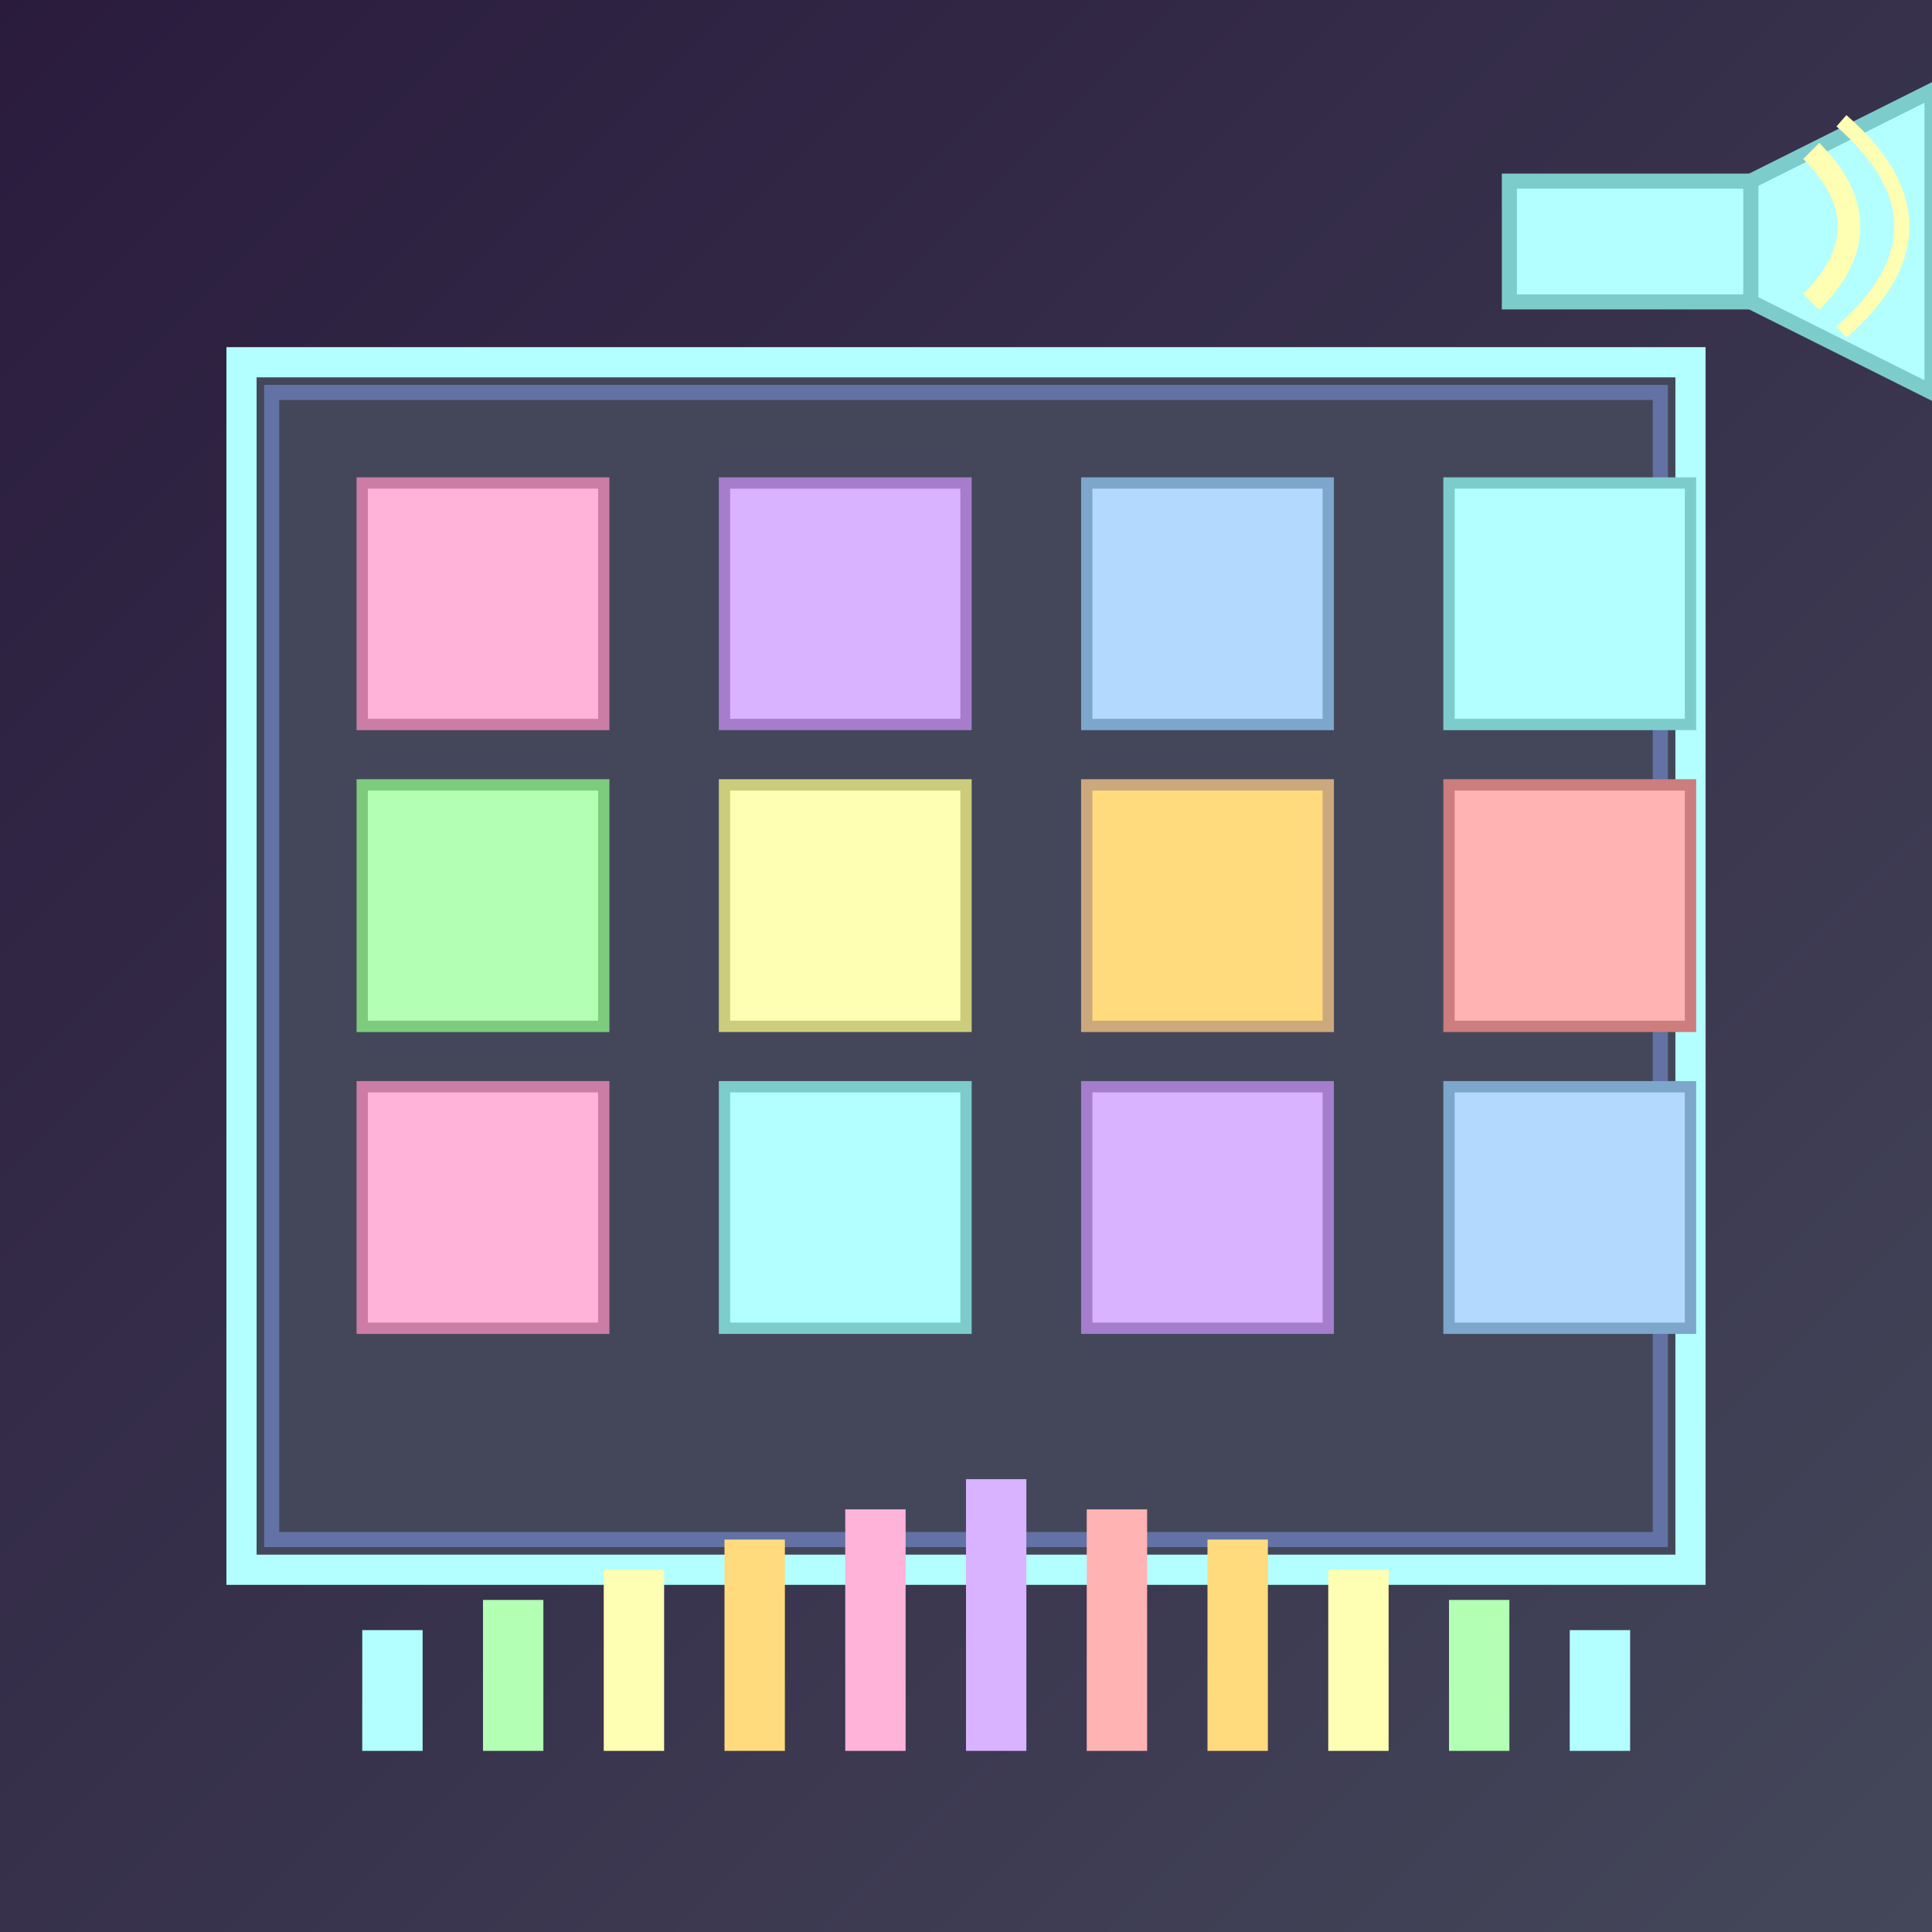 <svg width="512" height="512" viewBox="0 0 512 512" fill="none" xmlns="http://www.w3.org/2000/svg">
  <!-- 8-bit style soundboard icon - high resolution -->
  <!-- Background with gradient -->
  <rect width="512" height="512" fill="#2a1b3d"/>
  <rect x="0" y="0" width="512" height="512" fill="url(#grad1)"/>
  
  <defs>
    <linearGradient id="grad1" x1="0%" y1="0%" x2="100%" y2="100%">
      <stop offset="0%" style="stop-color:#2a1b3d;stop-opacity:1" />
      <stop offset="100%" style="stop-color:#44475a;stop-opacity:1" />
    </linearGradient>
  </defs>
  
  <!-- Main soundboard body with 8-bit shadow -->
  <rect x="64" y="96" width="384" height="320" fill="#44475a" stroke="#b3ffff" stroke-width="8"/>
  <rect x="72" y="104" width="368" height="304" fill="none" stroke="#6272a4" stroke-width="4"/>
  
  <!-- Sound buttons (3x4 grid) with 8-bit style -->
  <!-- Row 1 -->
  <rect x="96" y="128" width="64" height="64" fill="#ffb3d9" stroke="#cc7da6" stroke-width="3"/>
  <rect x="192" y="128" width="64" height="64" fill="#d9b3ff" stroke="#a67dcc" stroke-width="3"/>
  <rect x="288" y="128" width="64" height="64" fill="#b3d9ff" stroke="#7da6cc" stroke-width="3"/>
  <rect x="384" y="128" width="64" height="64" fill="#b3ffff" stroke="#7dcccc" stroke-width="3"/>
  
  <!-- Row 2 -->
  <rect x="96" y="208" width="64" height="64" fill="#b3ffb3" stroke="#7dcc7d" stroke-width="3"/>
  <rect x="192" y="208" width="64" height="64" fill="#ffffb3" stroke="#cccc7d" stroke-width="3"/>
  <rect x="288" y="208" width="64" height="64" fill="#ffdb7d" stroke="#cca87d" stroke-width="3"/>
  <rect x="384" y="208" width="64" height="64" fill="#ffb3b3" stroke="#cc7d7d" stroke-width="3"/>
  
  <!-- Row 3 -->
  <rect x="96" y="288" width="64" height="64" fill="#ffb3d9" stroke="#cc7da6" stroke-width="3"/>
  <rect x="192" y="288" width="64" height="64" fill="#b3ffff" stroke="#7dcccc" stroke-width="3"/>
  <rect x="288" y="288" width="64" height="64" fill="#d9b3ff" stroke="#a67dcc" stroke-width="3"/>
  <rect x="384" y="288" width="64" height="64" fill="#b3d9ff" stroke="#7da6cc" stroke-width="3"/>
  
  <!-- Speaker/Audio symbol in top corner -->
  <rect x="400" y="48" width="64" height="32" fill="#b3ffff" stroke="#7dcccc" stroke-width="4"/>
  <polygon points="464,48 512,24 512,104 464,80" fill="#b3ffff" stroke="#7dcccc" stroke-width="4"/>
  
  <!-- Sound waves -->
  <path d="M 480 40 Q 500 60 480 80" stroke="#ffffb3" stroke-width="6" fill="none"/>
  <path d="M 488 32 Q 520 60 488 88" stroke="#ffffb3" stroke-width="4" fill="none"/>
  
  <!-- Volume/equalizer bars at bottom -->
  <rect x="96" y="432" width="16" height="32" fill="#b3ffff"/>
  <rect x="128" y="424" width="16" height="40" fill="#b3ffb3"/>
  <rect x="160" y="416" width="16" height="48" fill="#ffffb3"/>
  <rect x="192" y="408" width="16" height="56" fill="#ffdb7d"/>
  <rect x="224" y="400" width="16" height="64" fill="#ffb3d9"/>
  <rect x="256" y="392" width="16" height="72" fill="#d9b3ff"/>
  <rect x="288" y="400" width="16" height="64" fill="#ffb3b3"/>
  <rect x="320" y="408" width="16" height="56" fill="#ffdb7d"/>
  <rect x="352" y="416" width="16" height="48" fill="#ffffb3"/>
  <rect x="384" y="424" width="16" height="40" fill="#b3ffb3"/>
  <rect x="416" y="432" width="16" height="32" fill="#b3ffff"/>
</svg>

